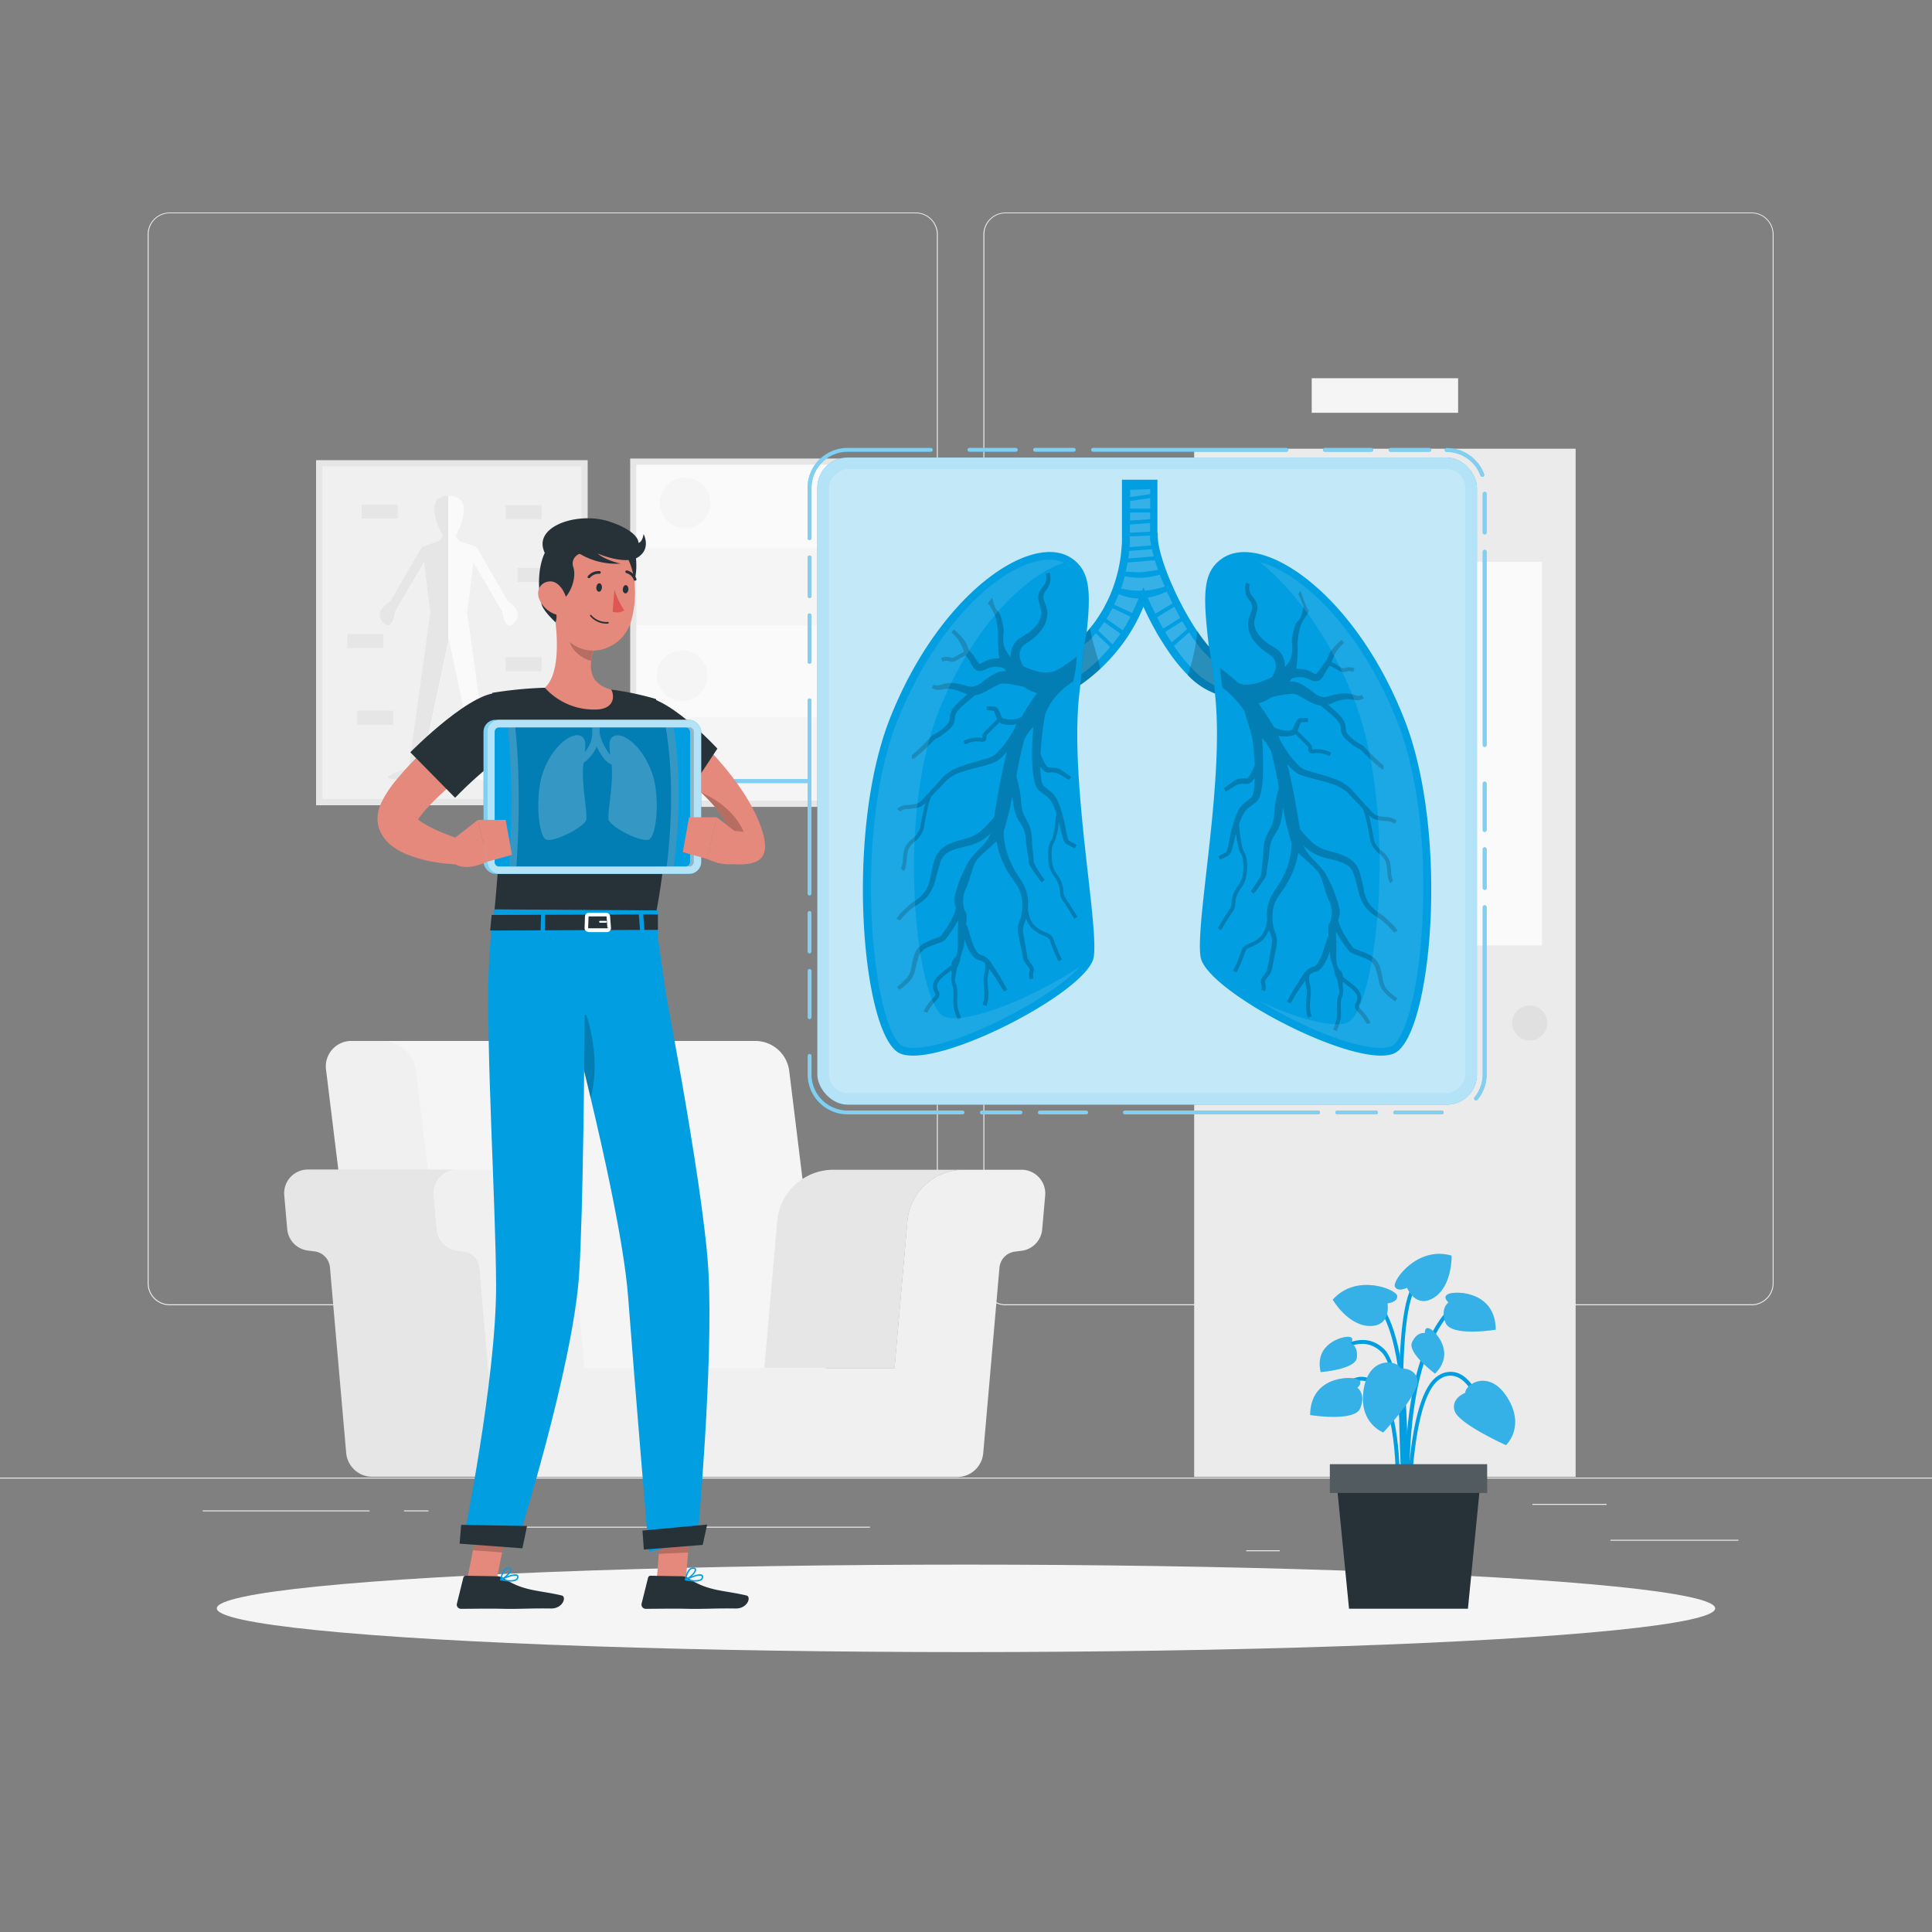 <svg xmlns="http://www.w3.org/2000/svg" viewBox="0 0 500 500"><rect x="0" y="0" width="500" height="500" fill="#808080" stroke="none"/><g id="freepik--background-complete--inject-12"><rect y="382.4" width="500" height="0.25" style="fill:#ebebeb"></rect><rect x="416.78" y="398.49" width="33.12" height="0.25" style="fill:#ebebeb"></rect><rect x="322.53" y="401.21" width="8.69" height="0.25" style="fill:#ebebeb"></rect><rect x="396.59" y="389.21" width="19.19" height="0.25" style="fill:#ebebeb"></rect><rect x="52.46" y="390.89" width="43.19" height="0.25" style="fill:#ebebeb"></rect><rect x="104.56" y="390.89" width="6.33" height="0.25" style="fill:#ebebeb"></rect><rect x="131.47" y="395.11" width="93.68" height="0.25" style="fill:#ebebeb"></rect><path d="M237,337.8H43.91a5.71,5.71,0,0,1-5.7-5.71V60.66A5.71,5.71,0,0,1,43.91,55H237a5.71,5.71,0,0,1,5.71,5.71V332.09A5.71,5.71,0,0,1,237,337.8ZM43.91,55.2a5.46,5.46,0,0,0-5.45,5.46V332.09a5.46,5.46,0,0,0,5.45,5.46H237a5.47,5.47,0,0,0,5.46-5.46V60.66A5.47,5.47,0,0,0,237,55.2Z" style="fill:#ebebeb"></path><path d="M453.31,337.8H260.21a5.72,5.72,0,0,1-5.71-5.71V60.66A5.72,5.72,0,0,1,260.21,55h193.1A5.71,5.71,0,0,1,459,60.66V332.09A5.71,5.71,0,0,1,453.31,337.8ZM260.21,55.2a5.47,5.47,0,0,0-5.46,5.46V332.09a5.47,5.47,0,0,0,5.46,5.46h193.1a5.47,5.47,0,0,0,5.46-5.46V60.66a5.47,5.47,0,0,0-5.46-5.46Z" style="fill:#ebebeb"></path><path d="M193.24,376.16h23.17L204.23,277a8.86,8.86,0,0,0-8.54-7.6H94.59l14.82,106.81Z" style="fill:#f5f5f5"></path><path d="M119.75,376.16H96.58L84.4,277a6.58,6.58,0,0,1,6.67-7.6h8a8.86,8.86,0,0,1,8.54,7.6Z" style="fill:#f0f0f0"></path><path d="M128.29,376l-4.2-48a4.59,4.59,0,0,0-4-4.14l-1.73-.22a6.13,6.13,0,0,1-5.33-5.55l-.77-8.75a6.14,6.14,0,0,1,6.11-6.67H79.67a6.14,6.14,0,0,0-6.11,6.67l.77,8.75a6.13,6.13,0,0,0,5.33,5.55l1.73.22a4.57,4.57,0,0,1,4,4.14l4.2,48a6.78,6.78,0,0,0,6.75,6.19H135A6.77,6.77,0,0,1,128.29,376Z" style="fill:#e6e6e6"></path><path d="M234.85,316.05a14.59,14.59,0,0,1,14.53-13.32H215.67a14.59,14.59,0,0,0-14.53,13.32l-3.33,38h33.71Z" style="fill:#e6e6e6"></path><path d="M264.36,302.73h-15a14.59,14.59,0,0,0-14.53,13.32l-3.33,38H151.23l-3.33-38a14.59,14.59,0,0,0-14.53-13.32h-15a6.14,6.14,0,0,0-6.11,6.67l.77,8.75a6.13,6.13,0,0,0,5.33,5.55l1.73.22a4.59,4.59,0,0,1,4,4.14l4.2,48a6.77,6.77,0,0,0,6.74,6.19H247.72a6.77,6.77,0,0,0,6.74-6.19l4.2-48a4.59,4.59,0,0,1,4-4.14l1.73-.22a6.13,6.13,0,0,0,5.33-5.55l.77-8.75A6.14,6.14,0,0,0,264.36,302.73Z" style="fill:#f0f0f0"></path><rect x="309.05" y="116.13" width="98.72" height="266.1" transform="translate(716.82 498.36) rotate(180)" style="fill:#ebebeb"></rect><rect x="376.33" y="145.39" width="22.72" height="99.29" transform="translate(775.38 390.07) rotate(180)" style="fill:#fafafa"></rect><path d="M391.36,264.74a4.53,4.53,0,1,0,4.53-4.53A4.52,4.52,0,0,0,391.36,264.74Z" style="fill:#e0e0e0"></path><rect x="339.46" y="97.88" width="37.89" height="8.94" transform="translate(716.82 204.71) rotate(180)" style="fill:#f5f5f5"></rect><rect x="72.29" y="128.6" width="89.31" height="70.29" transform="translate(280.69 46.8) rotate(90)" style="fill:#e6e6e6"></rect><rect x="83.4" y="120.69" width="67.09" height="86.1" style="fill:#f0f0f0"></rect><path d="M133.21,161.06c-2.6,2.87-3.25-2.84-3.25-2.84l-7.44-12.63-1.62,13,5.59,40.18s5.12,1.52,5.45,2.39-8.77,1.09-9.75,0,1-2.39,1-2.39l-7-33.22-.11.53-6.92,32.69s1.94,1.3,1,2.39-10.07.85-9.74,0,5.44-2.39,5.44-2.39l5.58-40.18-1.6-13-7.44,12.63s-.65,5.71-3.25,2.84,2-5.47,2-5.47l8.09-14,4.46-1.55,1-1.24s-5.72-10.27,1.48-10.47h.22c7.2.2,1.49,10.47,1.49,10.47l1,1.24,4.46,1.55,8.08,14S135.8,158.19,133.21,161.06Z" style="fill:#fafafa"></path><path d="M116,128.31v37.74l-6.92,32.69s1.94,1.3,1,2.39-10.07.85-9.74,0,5.44-2.39,5.44-2.39l5.58-40.18-1.6-13-7.44,12.63s-.65,5.71-3.25,2.84,2-5.47,2-5.47l8.09-14,4.46-1.55,1-1.24S108.82,128.51,116,128.31Z" style="fill:#e6e6e6"></path><rect x="130.86" y="130.72" width="9.29" height="3.62" style="fill:#e6e6e6"></rect><rect x="134.01" y="146.99" width="9.29" height="3.62" style="fill:#e6e6e6"></rect><rect x="89.9" y="164.08" width="9.29" height="3.62" style="fill:#e6e6e6"></rect><rect x="93.61" y="130.58" width="9.29" height="3.62" style="fill:#e6e6e6"></rect><rect x="130.86" y="170.08" width="9.29" height="3.62" style="fill:#e6e6e6"></rect><rect x="92.45" y="183.93" width="9.29" height="3.62" style="fill:#e6e6e6"></rect><rect x="135.5" y="187.55" width="9.29" height="3.62" style="fill:#e6e6e6"></rect><rect x="151.95" y="129.8" width="90.15" height="67.89" transform="translate(33.29 360.77) rotate(-90)" style="fill:#e6e6e6"></rect><rect x="164.69" y="120.27" width="64.68" height="86.95" style="fill:#f5f5f5"></rect><rect x="164.69" y="120.27" width="64.68" height="21.61" style="fill:#fafafa"></rect><rect x="164.69" y="161.87" width="64.68" height="23.76" style="fill:#fafafa"></rect><path d="M170.76,130.11a6.55,6.55,0,1,0,6.54-6.54A6.54,6.54,0,0,0,170.76,130.11Z" style="fill:#f5f5f5"></path><circle cx="219.4" cy="151.73" r="6.55" style="fill:#fafafa"></circle><circle cx="176.53" cy="174.83" r="6.55" style="fill:#f5f5f5"></circle><circle cx="218.63" cy="196.44" r="6.55" style="fill:#fafafa"></circle></g><g id="freepik--Shadow--inject-12"><ellipse id="freepik--path--inject-12" cx="250" cy="416.24" rx="193.89" ry="11.32" style="fill:#f5f5f5"></ellipse></g><g id="freepik--Plant--inject-12"><path d="M363.75,386.85c0-.32-1.08-31.92-6.2-36.9-4.93-4.79-10.62-.17-10.86,0l-.64-.77c.06,0,6.62-5.4,12.2,0,5.4,5.25,6.46,36.26,6.5,37.58Z" style="fill:#029EE2"></path><path d="M364.19,393.08c-.15-1.55-3.52-38,10.24-53.83l.76.66c-13.48,15.47-10,52.7-10,53.07Z" style="fill:#029EE2"></path><path d="M363.88,389.1l-1-.07c0-.43,2.69-42.71-7.36-51.94l.68-.74C366.59,345.91,364,387.34,363.88,389.1Z" style="fill:#029EE2"></path><path d="M365.19,389.07h-1c0-1.17.33-28.65,8.17-33.14a5.63,5.63,0,0,1,5.13-.5c4.75,2,7.1,10.4,7.2,10.75l-1,.27c0-.09-2.31-8.32-6.62-10.09a4.56,4.56,0,0,0-4.24.44C365.51,361,365.19,388.79,365.19,389.07Z" style="fill:#029EE2"></path><path d="M362.16,389.09l-1-.06c0-.21,1.17-21.63-4.6-29.16q-2.07-2.72-4.45-2.56c-3.74.26-6.9,5.77-6.93,5.83l-.87-.5c.14-.24,3.45-6,7.73-6.32,1.92-.14,3.72.85,5.32,2.94C363.35,367.08,362.21,388.2,362.16,389.09Z" style="fill:#029EE2"></path><path d="M363.23,392c-.16-2.08-3.79-51.11,2.62-59.77l.8.59c-6.18,8.37-2.46,58.6-2.42,59.11Z" style="fill:#029EE2"></path><path d="M379.19,360.48s-3.83,1.41-2.7,4.74S389.74,374,389.74,374s5.07-4.65.42-12.21S379.29,358.09,379.19,360.48Z" style="fill:#029EE2"></path><path d="M379.19,360.48s-3.83,1.41-2.7,4.74S389.74,374,389.74,374s5.07-4.65.42-12.21S379.29,358.09,379.19,360.48Z" style="fill:#fff;isolation:isolate;opacity:0.2"></path><path d="M362.54,354.13s4.08-.17,4.31,3.35S358,370.71,358,370.71s-6.47-2.34-5.08-11.11S361.53,352,362.54,354.13Z" style="fill:#029EE2"></path><path d="M362.54,354.13s4.08-.17,4.31,3.35S358,370.71,358,370.71s-6.47-2.34-5.08-11.11S361.53,352,362.54,354.13Z" style="fill:#fff;isolation:isolate;opacity:0.2"></path><path d="M359.09,337.31s2.72-.29,2.5-1.95-10.57-5.91-16.68,1c0,0,3.91,6.71,9.56,6.8S359.09,337.31,359.09,337.31Z" style="fill:#029EE2"></path><path d="M359.09,337.31s2.72-.29,2.5-1.95-10.57-5.91-16.68,1c0,0,3.91,6.71,9.56,6.8S359.09,337.31,359.09,337.31Z" style="fill:#fff;isolation:isolate;opacity:0.2"></path><path d="M364.15,333.29s-2.46,1.19-3.15-.33,5.84-10.61,14.67-8c0,0,.23,7.76-4.52,10.83S364.15,333.29,364.15,333.29Z" style="fill:#029EE2"></path><path d="M364.15,333.29s-2.46,1.19-3.15-.33,5.84-10.61,14.67-8c0,0,.23,7.76-4.52,10.83S364.15,333.29,364.15,333.29Z" style="fill:#fff;isolation:isolate;opacity:0.2"></path><path d="M351.28,359.14s1.88-1.52-.15-2.26-12-.53-12.06,9.32c0,0,11.57,1.92,13-1.83S351.28,359.14,351.28,359.14Z" style="fill:#029EE2"></path><path d="M351.28,359.14s1.88-1.52-.15-2.26-12-.53-12.06,9.32c0,0,11.57,1.92,13-1.83S351.28,359.14,351.28,359.14Z" style="fill:#fff;isolation:isolate;opacity:0.2"></path><path d="M374.88,337.07s-1.88-1.52.15-2.26,12-.53,12.06,9.31c0,0-11.57,1.93-13-1.82S374.88,337.07,374.88,337.07Z" style="fill:#029EE2"></path><path d="M374.88,337.07s-1.88-1.52.15-2.26,12-.53,12.06,9.31c0,0-11.57,1.93-13-1.82S374.88,337.07,374.88,337.07Z" style="fill:#fff;isolation:isolate;opacity:0.2"></path><path d="M368.76,345s-.16-1.84,1.32-1.12,6.67,6.31,1.3,11.61c0,0-7.23-5.35-5.93-8.14S368.76,345,368.76,345Z" style="fill:#029EE2"></path><path d="M368.76,345s-.16-1.84,1.32-1.12,6.67,6.31,1.3,11.61c0,0-7.23-5.35-5.93-8.14S368.76,345,368.76,345Z" style="fill:#fff;isolation:isolate;opacity:0.2"></path><path d="M349.6,347.62s1.13-1.47-.52-1.65-9,1.78-7.29,9.13c0,0,9-.68,9.36-3.73S349.6,347.62,349.6,347.62Z" style="fill:#029EE2"></path><path d="M349.6,347.62s1.13-1.47-.52-1.65-9,1.78-7.29,9.13c0,0,9-.68,9.36-3.73S349.6,347.62,349.6,347.62Z" style="fill:#fff;isolation:isolate;opacity:0.2"></path><polygon points="379.9 416.34 349.13 416.34 345.81 382.65 383.22 382.65 379.9 416.34" style="fill:#263238"></polygon><rect x="344.17" y="378.94" width="40.69" height="7.43" style="fill:#263238"></rect><rect x="344.17" y="378.94" width="40.69" height="7.43" style="fill:#fff;isolation:isolate;opacity:0.2"></rect></g><g id="freepik--Lungs--inject-12"><rect x="211.52" y="118.41" width="170.71" height="167.48" rx="7.84" style="fill:#029EE2"></rect><rect x="211.52" y="118.41" width="170.71" height="167.48" rx="7.84" style="fill:#fff;opacity:0.7"></rect><rect x="216.13" y="119.8" width="161.48" height="164.71" rx="4.84" transform="translate(499.03 -94.72) rotate(90)" style="fill:#fff;opacity:0.2"></rect><path d="M360.78,272.62c-9.69,4.23-48.7-16.06-50.08-25s6.12-45,3.8-67.42c0-.25-.05-.5-.08-.74a18.9,18.9,0,0,1-7.06-4.8,43.92,43.92,0,0,1-5.07-6.23l-.57-.84c-.64-1-1.28-2-1.89-3-.17-.29-.34-.58-.5-.87-.55-1-1.08-1.95-1.6-2.94l-.45-.89c-.47-.94-.93-1.9-1.36-2.85-.35.84-.71,1.66-1.1,2.45-.14.31-.29.61-.44.9-.7,1.37-1.45,2.65-2.22,3.86l-.55.84c-.73,1.07-1.47,2.08-2.23,3l-.63.79a47.61,47.61,0,0,1-9.17,8.39c-.05.68-.14,1.33-.23,2.06-2.62,22.31,5,59.4,3.72,68.3s-40.44,29.2-50.13,25-14.46-56.55-2.66-86.61c12.9-32.73,37-48.66,47.19-41.45,4.54,3.21,4.91,8.26,3.76,19.05.52-.6,1-1.24,1.55-1.91s.9-1.22,1.33-1.88c.19-.27.37-.55.55-.84.49-.78,1-1.59,1.41-2.45.16-.3.31-.6.46-.9.44-.9.86-1.84,1.24-2.82.13-.33.25-.67.37-1,.35-1,.67-2,.94-3.06.1-.33.18-.67.26-1,.15-.65.29-1.31.41-2,.06-.33.12-.68.17-1,.1-.64.19-1.3.25-2,0-.33.07-.67.09-1s.08-1,.1-1.45c0-.31,0-.79,0-1.41,0-.3,0-.64,0-1,0-.59,0-1.25,0-2v-1c0-.74,0-1.51,0-2.29v-1c0-.57,0-1.14,0-1.69,0-.34,0-.68,0-1,0-.75,0-1.45,0-2.09q0-.53,0-1c0-.72,0-1.3,0-1.68h9.18v7.46c0,.34,0,.67,0,1,0,.53,0,1.05,0,1.54s0,.69,0,1c0,1,0,1.8,0,2.34,0,.2,0,.36,0,.47h.09a3,3,0,0,0,0,.52,12.37,12.37,0,0,0,.23,2.49c.06.32.12.65.2,1q.19.88.48,1.86c.09.32.19.65.3,1,.23.75.49,1.52.78,2.32.12.32.25.65.37,1,.38,1,.79,2,1.24,3,.14.33.29.65.44,1,.45,1,.92,2,1.42,3,.15.3.3.6.46.89.49,1,1,1.91,1.53,2.84l.49.87c.36.6.72,1.2,1.08,1.77q.27.45.54.87l.59.89a42,42,0,0,0,3.08,4.08h0c-1.56-13.41-1.7-19.19,3.35-22.77,10.23-7.21,34.29,8.72,47.19,41.45C375.28,216.07,370.46,268.4,360.78,272.62Z" style="fill:#029EE2"></path><path d="M287.88,157.38s0,.05,0,.08c-.45.87-.94,1.72-1.48,2.58l-.06.1,4.22,3c.77-1.22,1.44-2.38,2-3.55Z" style="fill:#fff;opacity:0.2"></path><path d="M298.59,144c-.15-.54-.29-1.07-.4-1.56l-.06-.3-5.94.45c0,.11,0,.23,0,.33,0,.5-.11,1-.2,1.61C294,144.37,296.43,144.17,298.59,144Z" style="fill:#fff;opacity:0.2"></path><path d="M295.15,148.09c.93-.05,3-.35,4.55-.6-.26-.71-.49-1.39-.68-2,0-.17-.1-.32-.15-.48-2.53.19-5.09.4-7.06.57l-.09.53c-.11.62-.24,1.22-.38,1.82C292.68,148,294.34,148.12,295.15,148.09Z" style="fill:#fff;opacity:0.2"></path><path d="M300.19,148.82l0-.1a19.69,19.69,0,0,1-4.82.82,27.36,27.36,0,0,1-4.29-.39.24.24,0,0,0,0,.09c-.26,1-.58,2-.94,3.06a21.53,21.53,0,0,0,5.41.58l.35-.85.37.82a22,22,0,0,0,5.2-1.06C301,150.85,300.6,149.89,300.19,148.82Z" style="fill:#fff;opacity:0.2"></path><path d="M305.42,159.84c-.51-.9-1-1.86-1.51-2.8l-4.47,2.71.06.1c.49,1,1,1.88,1.53,2.82l4.43-2.77Z" style="fill:#fff;opacity:0.2"></path><path d="M297.94,141.16c-.07-.4-.13-.8-.17-1.17h-.13V138.6l-5.25.21v.07c0,.57,0,1,0,1.35v.15c0,.43-.05.84-.08,1.21Z" style="fill:#fff;opacity:0.2"></path><path d="M303.38,156c-.46-.92-.92-1.89-1.39-2.94a17.2,17.2,0,0,1-4.95,1.6l.7,1.55c.4.88.82,1.76,1.26,2.63l4.45-2.7C303.43,156.1,303.4,156.06,303.38,156Z" style="fill:#fff;opacity:0.2"></path><path d="M289.54,153.76c-.35.88-.73,1.76-1.2,2.72l4.67,2.17v0c.33-.67.67-1.41,1.05-2.33l.6-1.44A13,13,0,0,1,289.54,153.76Z" style="fill:#fff;opacity:0.2"></path><path d="M297.64,137.6v-.11c0-.49,0-1.23,0-2.14l-5.22.41V136l0,1.86Z" style="fill:#fff;opacity:0.2"></path><path d="M283.58,163.88c-.28.35-.56.71-.84,1a6.92,6.92,0,0,1-2.08,1.8l-.87,7.86a44.77,44.77,0,0,0,3.61-2.94,43.55,43.55,0,0,0,3.79-4l.12-.15Z" style="fill:#fff;opacity:0.2"></path><path d="M307.2,162.82l-.16-.27c-.35-.55-.71-1.14-1.09-1.78l-4.42,2.77,0,0c.49.83,1,1.7,1.69,2.71Z" style="fill:#fff;opacity:0.2"></path><path d="M313.45,170.66l-1.93-1.92-.09-.1a45.16,45.16,0,0,1-3.25-4.3l-.43-.66-3.95,3.46.14.2a41.56,41.56,0,0,0,4.83,5.94,16.92,16.92,0,0,0,5.49,4Z" style="fill:#fff;opacity:0.2"></path><path d="M285.74,161c-.49.75-1,1.43-1.37,1.95l-.17.21,3.73,3.59c.66-.83,1.32-1.72,2-2.71l0-.07Z" style="fill:#fff;opacity:0.2"></path><path d="M297.66,134.34v-.21c0-.46,0-.95,0-1.5h-5.2v0l0,2.1Z" style="fill:#fff;opacity:0.2"></path><path d="M297.68,131.63h0V128.9l-5.2.75v.29c0,.57,0,1.15,0,1.69h5.21Z" style="fill:#fff;opacity:0.2"></path><path d="M297.68,127.88v-1.29l-5.19.18v.07c0,.58,0,1.2,0,1.8Z" style="fill:#fff;opacity:0.2"></path><path d="M359.09,256.23a5.26,5.26,0,0,1-1.23-2.89,25.52,25.52,0,0,0-.87-3.47,5.44,5.44,0,0,0-2.66-2.8A27.12,27.12,0,0,0,351,245.7a4.61,4.61,0,0,1-.66-.31c-.13-.07-.05,0-.15-.12L350,245c-.34-.44-.67-.91-1-1.38a25.08,25.08,0,0,1-1.7-2.91,10.68,10.68,0,0,1-1-2.72,5.44,5.44,0,0,0,.46-2.44,35.9,35.9,0,0,0-3.43-8.95c-1.65-3.06-4.77-4.66-6-7.77a12.31,12.31,0,0,0,5,3c1.65.47,3.24.72,4.65,1.27a7.19,7.19,0,0,1,1.9,1,4.52,4.52,0,0,1,1.25,1.6l.19.49.18.57.35,1.15.62,2.36a11.24,11.24,0,0,0,2.09,4.72,11.37,11.37,0,0,0,1.91,1.76c.69.51,1.49.91,2,1.32a20.65,20.65,0,0,1,3.32,3.28l.89-.45a8.23,8.23,0,0,0-1.66-2l-1.81-1.71c-.74-.59-1.42-.93-2-1.42a8.17,8.17,0,0,1-3.29-5.84l-.56-2.4-.31-1.21-.16-.6-.24-.66a6.28,6.28,0,0,0-1.66-2.29,9.21,9.21,0,0,0-2.34-1.39c-1.62-.68-3.28-1-4.75-1.48a9.49,9.49,0,0,1-3.74-2.33c-.56-.52-1.1-1.09-1.63-1.68-.37-.41-.69-.81-1.07-1.24-.7-4.17-1.81-11-3.33-16.9a15.65,15.65,0,0,0,1.67,1.69,6.86,6.86,0,0,0,1.18.82,7,7,0,0,0,1.31.54c.85.28,1.67.49,2.49.7,1.64.42,3.26.83,4.82,1.36a10.52,10.52,0,0,1,4.09,2.24l3.52,3.67.35.37c.76,1.28,1.32,4.35,1.71,6.45.16.87.3,1.64.43,2.2a6.94,6.94,0,0,0,2.29,3.19,5.39,5.39,0,0,1,1.67,2.1,13.78,13.78,0,0,1,.37,2.42c.12,1.33.23,2.48.82,3.07l.7-.7a5.58,5.58,0,0,1-.53-2.46,14.54,14.54,0,0,0-.39-2.6,6.28,6.28,0,0,0-2-2.56,6,6,0,0,1-2-2.69c-.13-.55-.27-1.3-.43-2.15-.26-1.45-.56-3.07-.95-4.47a6.49,6.49,0,0,0,.65.6,4.3,4.3,0,0,0,1.32.62,13.22,13.22,0,0,0,2.61.33,3.1,3.1,0,0,1,2,.69l.71-.71a4.13,4.13,0,0,0-2.62-1,12.14,12.14,0,0,1-2.4-.35,3.34,3.34,0,0,1-.94-.48,8.28,8.28,0,0,1-.83-.84l-1.7-1.86-3.39-3.73a11.79,11.79,0,0,0-4.62-2.74c-1.62-.6-3.27-1.06-4.89-1.52-.81-.23-1.62-.47-2.37-.73A4.94,4.94,0,0,1,336,198a20.47,20.47,0,0,1-3.05-3.73c-.59-.9-1.15-1.83-1.68-2.77-.14-.37-.28-.72-.43-1.06a8.48,8.48,0,0,0,3.37,0,2.71,2.71,0,0,0,1-.43l.06,0c.92.92,2.77,2.78,3.25,3.29.09.1.09.22.06.48a1.06,1.06,0,0,0,.24.93,1.7,1.7,0,0,0,1.46.18,7,7,0,0,1,3.78.79l.47-.88a7.84,7.84,0,0,0-4.43-.89,3.85,3.85,0,0,1-.53.05.22.22,0,0,1,0-.08,1.49,1.49,0,0,0-.33-1.26c-.52-.56-2.53-2.58-3.4-3.44l0-.07c.21-.53.38-1.06.55-1.52a2.48,2.48,0,0,1,.26-.56c.05-.07.07-.09.08-.09h0a1.3,1.3,0,0,1,.17,0l1.62-.12-.06-1h-1.81a1,1,0,0,0-.37.08,1.51,1.51,0,0,0-.55.4,3.45,3.45,0,0,0-.5.83c-.25.52-.44,1-.66,1.44l-.16.29-.07,0a2.11,2.11,0,0,1-.48.15,7,7,0,0,1-2.81-.27,7.37,7.37,0,0,1-1.32-.5h0a52.78,52.78,0,0,0-4.06-6.18,10.21,10.21,0,0,0,3.42-1.63c1.25-.3,2.49-.55,3.7-.72a12.2,12.2,0,0,1,1.53-.12c.23,0,.44,0,.55,0a6.27,6.27,0,0,1,.61.18,26.09,26.09,0,0,1,2.94,1.56,15.84,15.84,0,0,0,1.75.86,6.56,6.56,0,0,0,1.06.31l.49.07c1.34,1.1,2.7,2.16,3.87,3.32a7.36,7.36,0,0,1,.9,1.08,2.63,2.63,0,0,1,.46,1.16,7.66,7.66,0,0,0,.27,1.64,4.09,4.09,0,0,0,1,1.47,19.4,19.4,0,0,0,2.52,2,5.28,5.28,0,0,0,.75.43l.35.15a.78.78,0,0,1,.19.13c.33.29.69.68,1.05,1,.73.75,1.47,1.47,2.24,2.17.38.35.77.7,1.17,1l.61.51c.11.08.21.16.34.24l.2.13.12.06a1.17,1.17,0,0,0,.25.07l.1-1a.06.06,0,0,1,.06,0l0,0-.12-.08-.28-.21-.57-.49c-.38-.33-.75-.68-1.12-1-.73-.7-1.45-1.42-2.15-2.16-.35-.37-.68-.75-1.11-1.14a1.78,1.78,0,0,0-.44-.31l-.35-.16a5.35,5.35,0,0,1-.59-.35,18.31,18.31,0,0,1-2.3-1.86,2.94,2.94,0,0,1-.72-1,7.51,7.51,0,0,1-.18-1.39,4.16,4.16,0,0,0-.62-1.7,9.77,9.77,0,0,0-1.05-1.3c-.93-1-1.91-1.79-2.88-2.62a5.34,5.34,0,0,0,.74-.24c.6-.25,1.07-.48,1.58-.66a11.07,11.07,0,0,1,1.58-.41,6.35,6.35,0,0,1,1.57-.09c.54,0,1.06.15,1.73.24a3.34,3.34,0,0,0,1.08-.06,3,3,0,0,0,1-.47l-.54-.83a1.7,1.7,0,0,1-1.32.17c-.49-.12-1.1-.34-1.73-.45a7.91,7.91,0,0,0-1.94-.11,13.65,13.65,0,0,0-1.89.27c-.62.14-1.24.36-1.74.5a4.44,4.44,0,0,1-1.43.17,5.26,5.26,0,0,1-2.51-1.24,27.81,27.81,0,0,0-3.08-2.09,8.53,8.53,0,0,0-1-.45,6.21,6.21,0,0,0-1.19-.22c-.33,0-.63,0-.92-.05l.61-.68a2.84,2.84,0,0,1,.39-.18,4.63,4.63,0,0,1,1.14-.21,5.2,5.2,0,0,1,2.36.28c.4.13.77.33,1.28.54a2.9,2.9,0,0,0,1,.23,1.71,1.71,0,0,0,.66-.1,2.35,2.35,0,0,0,.54-.3,4.28,4.28,0,0,0,1.06-1.39c.21-.41.44-.8.67-1.17s.47-.65.78-1.07a18.86,18.86,0,0,1,1.88,1c.31.19.56.34.69.4a2.19,2.19,0,0,0,1,.25,2.23,2.23,0,0,0,1-.25,3.11,3.11,0,0,1,1.46.22l.33-.94a3.49,3.49,0,0,0-2.24-.17,1.19,1.19,0,0,1-1.13,0l-.62-.36a17.59,17.59,0,0,0-1.92-1.08,6.51,6.51,0,0,0,.23-.66,9.68,9.68,0,0,1,3-4.32l-.64-.78a15.73,15.73,0,0,0-2.11,2.05,7.57,7.57,0,0,0-1.53,2.62,3.55,3.55,0,0,1-.54,1c-.25.29-.64.71-.92,1.11a15,15,0,0,1-1.49,2.06c-.09,0-.07,0-.12,0a1.22,1.22,0,0,1-.34-.12c-.35-.18-.81-.44-1.29-.65a7.36,7.36,0,0,0-3.18-.59h-.19a42.73,42.73,0,0,0,.3-6.63,20.91,20.91,0,0,1,.79-4.51c.4-1.54,2.57-3.6,2-4.09s-2-5-2-5l-.59.9,1.38,3.16s-.59,3.17-1.38,3.73-1.19,2.21-1.59,4.31,1.1,4.5-1.91,7.73a5.52,5.52,0,0,0-.57-2.9,5.32,5.32,0,0,0-.66-1,7.39,7.39,0,0,0-.86-.82c-.3-.2-.66-.44-.93-.6s-.52-.29-.77-.45a11.59,11.59,0,0,1-2.66-2.25,5.83,5.83,0,0,1-1.41-2.95,4,4,0,0,1,.12-1.59c.14-.59.35-1.17.51-1.85a3.52,3.52,0,0,0-.1-2.28,4.08,4.08,0,0,0-.55-1l-.59-.74a3.63,3.63,0,0,1-.62-3.1l-.93-.37a4.68,4.68,0,0,0,.55,4.15l.56.78a3.34,3.34,0,0,1,.35.71,2.2,2.2,0,0,1,0,1.45c-.17.55-.42,1.15-.61,1.79A5.71,5.71,0,0,0,323,162a7.53,7.53,0,0,0,1.59,3.94,13.22,13.22,0,0,0,3,2.82c.27.2.56.37.84.56s.42.31.65.47a3.15,3.15,0,0,1,.82,1.12,4,4,0,0,1,0,2.86,7.34,7.34,0,0,1-.69,1.44l0,0c-3.36,1.59-7.51,3.11-9.43.87l-4.11-3.3s.42,3.36.66,5.19c0,0,2.33,1.27,5.69,5.95.22,1,1.92,6,2.07,7.11.21,1.51.37,3,.49,4.55.06.82.11,1.63.15,2.44-.28.66-.56,1.3-.88,1.9a6.91,6.91,0,0,1-.7,1.14,1.8,1.8,0,0,1-.35.34l-.09,0-.32,0c-.46,0-1,0-1.54.12a3.76,3.76,0,0,0-1.62.66L316.74,204l.52.85,2.55-1.56a4.41,4.41,0,0,1,2.56-.4l.41,0a1.56,1.56,0,0,0,.61-.19,2.78,2.78,0,0,0,.77-.62,8.79,8.79,0,0,0,.56-.72,22.33,22.33,0,0,1-.26,3.32,3.57,3.57,0,0,1-.57,1.61c-.54.5-1.12.93-1.76,1.46a6.16,6.16,0,0,0-1.66,2,15.94,15.94,0,0,0-.94,2.26,36,36,0,0,0-1.21,4.58l-.46,2.27c-.08.37-.17.74-.27,1.07a4,4,0,0,1-.18.44c-.06.14-.14.16-.12.18l-.05,0-1.92,1.06.46.89,2-1-.05,0a1.47,1.47,0,0,0,.67-.63,4.36,4.36,0,0,0,.3-.62c.15-.41.25-.79.35-1.17l.57-2.27c.09-.36.19-.71.29-1.06a17.57,17.57,0,0,0,1.07,4.95c.63,1,1,2.19.69,5.23a6.82,6.82,0,0,1-1.38,3.41,8.56,8.56,0,0,0-1.32,2.71,8.29,8.29,0,0,0-.27,1.85c0,.52,0,.71-.77,1.81-1.31,2-2.77,4.49-2.79,4.51l.87.51s1.46-2.52,2.75-4.46a3.7,3.7,0,0,0,.94-2.32,7,7,0,0,1,.24-1.66,7.76,7.76,0,0,1,1.19-2.41,7.73,7.73,0,0,0,1.54-3.86c.26-2.87,0-4.52-.85-5.86-.46-.72-.93-4.28-1.16-6.79.1-.3.2-.61.31-.91a16,16,0,0,1,.93-2,4.68,4.68,0,0,1,1.32-1.48c.58-.43,1.27-.9,1.89-1.42a3.4,3.4,0,0,0,.88-1.34,9.35,9.35,0,0,0,.37-1.26,27.46,27.46,0,0,0,.5-4.8c.05-1.58,0-3.16,0-4.73s-.14-2.94-.27-4.42a13.78,13.78,0,0,1,2.33,3.32,90.44,90.44,0,0,1,2.06,9.61,29,29,0,0,0-1.24,6.58,10.84,10.84,0,0,1-.67,3.27c-.2.43-.55,1-.83,1.55a12.64,12.64,0,0,0-.81,1.78,13.23,13.23,0,0,0-.5,3.81c-.07,1.18-.23,2.37-.37,3.59l-.09.94c0,.16,0,.33,0,.5a.22.22,0,0,0,0,.08l-.05.15a9.38,9.38,0,0,1-.77,1.51c-.62,1-1.31,2-2,3l.79.62c.77-1,1.51-1.94,2.21-3a10.09,10.09,0,0,0,1-1.7l.09-.27a2.38,2.38,0,0,0,.06-.37c0-.13,0-.27,0-.41l.12-.87c.19-1.19.41-2.4.55-3.64a12,12,0,0,1,.56-3.37,11.85,11.85,0,0,1,.77-1.5c.3-.52.62-1,1-1.62a12.69,12.69,0,0,0,1-3.8c.07-.57.16-1.13.25-1.68a74.46,74.46,0,0,0,2.19,9,19,19,0,0,1-.5,4.26,20.86,20.86,0,0,1-1.73,4.6,17.37,17.37,0,0,1-1.22,2.14c-.45.69-1,1.4-1.43,2.18a10.41,10.41,0,0,0-1.48,5.25,16,16,0,0,0,.06,1.7c-.37,2.24-.9,3.57-2.33,4.73a8.68,8.68,0,0,1-2.05,1.14c-1,.44-2,.85-2.27,2a44.15,44.15,0,0,1-2.17,5.14l.9.44a45.59,45.59,0,0,0,2.24-5.32c.18-.67.7-.93,1.7-1.36a9.46,9.46,0,0,0,2.27-1.28,6.46,6.46,0,0,0,2.15-3.09q.19.61.42,1.17a4.31,4.31,0,0,1,.37,2.21c-.08.74-.27,1.64-.4,2.47l-.45,2.55L328,250.4l0,.32-.05.22a2.73,2.73,0,0,1-.21.47c-.19.32-.44.64-.7,1a3.68,3.68,0,0,0-.72,1.31,1.57,1.57,0,0,0,0,.49,2.53,2.53,0,0,0,.1.43,2.11,2.11,0,0,1,.12.51,2.39,2.39,0,0,1-.11,1l.92.4a3.32,3.32,0,0,0,.21-1.51,3.12,3.12,0,0,0-.14-.74.5.5,0,0,1-.05-.2.39.39,0,0,1,0-.14,2.91,2.91,0,0,1,.55-.89,11,11,0,0,0,.8-1.09,3.48,3.48,0,0,0,.33-.7,2.6,2.6,0,0,0,.1-.4l.06-.31.25-1.25.5-2.5c.16-.85.34-1.62.48-2.58a5.53,5.53,0,0,0-.39-2.81,10.82,10.82,0,0,1-.62-2.34,13,13,0,0,1-.09-2.42,8.8,8.8,0,0,1,1.37-4.48c.43-.68.94-1.35,1.44-2.08a18.86,18.86,0,0,0,1.37-2.28,22.21,22.21,0,0,0,2-4.94,17.56,17.56,0,0,0,.43-2.16c2.13,2,5,4.22,5.7,5.82.79,1.84,1.58,5.25,2.37,6.71s.79,4.76,0,5.75c-.4.5-.33,2-.16,3.56l-.3-.08A44.86,44.86,0,0,1,342,247.3a9.07,9.07,0,0,1-1.08,2.08,2.36,2.36,0,0,1-.69.66l-.17.08-.33.1a4.48,4.48,0,0,0-.68.29,5.09,5.09,0,0,0-2,2.05c-.45.74-.92,1.4-1.4,2.16-.92,1.47-1.75,3-2.56,4.49l.88.48c.85-1.47,1.74-2.93,2.68-4.32.35-.51.75-1.05,1.12-1.59.06.4.14.8.22,1.19a7,7,0,0,1,.22,1.5c0,.83-.08,1.54-.14,2.22,0,.52-.08,1-.1,1.55a11.27,11.27,0,0,0,.49,3.11l1-.29a9.87,9.87,0,0,1-.45-2.77c0-.52.06-1,.1-1.51.06-.71.12-1.44.14-2.29a8,8,0,0,0-.24-1.73,4.87,4.87,0,0,1-.13-2.4,2.45,2.45,0,0,1,.84-.6,2.72,2.72,0,0,1,.5-.19l.29-.08.42-.16a3.88,3.88,0,0,0,1.22-1,10.4,10.4,0,0,0,1.37-2.4c.26-.6.49-1.21.7-1.81,0,.22,0,.42,0,.59,0,1.75.79,3,1.06,4.47a5.82,5.82,0,0,0,.79,2.24l.54,2.86a2.78,2.78,0,0,1-.14,1.25c-.5.78-.47,2.35-.44,3.86a11.48,11.48,0,0,1-.06,2.14,19.07,19.07,0,0,1-.94,2.93l.92.39a20,20,0,0,0,1-3.13,13,13,0,0,0,.07-2.35c0-1.24-.06-2.78.28-3.31a5.7,5.7,0,0,0,.17-3.18c0-.26.06-.53.07-.8l.86.69c1.24.95,2.64,2,2.84,3.12a1.89,1.89,0,0,1-.3,1.52c-.4.69-.63,1.31.42,2.44A11.42,11.42,0,0,1,353.7,265l1-.24a11.87,11.87,0,0,0-2.62-3.65c-.63-.68-.55-.81-.29-1.26a2.89,2.89,0,0,0,.41-2.21c-.27-1.45-1.76-2.61-3.2-3.72-.55-.43-1.06-.83-1.48-1.23a2.31,2.31,0,0,0-.66-1.57c-1.55-1.23-.82-4.3-1.08-8.43a13.57,13.57,0,0,1,0-1.55l.11.22a27.56,27.56,0,0,0,1.88,3c.35.49.7,1,1.08,1.44l.29.35a2.28,2.28,0,0,0,.52.42,4.76,4.76,0,0,0,.92.41,24.76,24.76,0,0,1,3.16,1.22,4.16,4.16,0,0,1,2.11,2,24.69,24.69,0,0,1,.9,3.26,9.71,9.71,0,0,0,.51,1.77,5.72,5.72,0,0,0,1.06,1.6,15.23,15.23,0,0,0,2.76,2.32l.55-.83A14.22,14.22,0,0,1,359.09,256.23Z" style="opacity:0.2"></path><path d="M276,232.76c-.74-1.1-.75-1.29-.77-1.81a9,9,0,0,0-.27-1.85,8.56,8.56,0,0,0-1.32-2.71,6.82,6.82,0,0,1-1.38-3.41c-.28-3,.05-4.25.69-5.23A17.57,17.57,0,0,0,274,212.8c.1.35.2.7.29,1.06l.56,2.26c.11.39.21.77.36,1.18a3.41,3.41,0,0,0,.29.62,1.56,1.56,0,0,0,.68.63l0,0,2,1,.46-.89-1.92-1.06-.05,0s-.06,0-.12-.18a2.67,2.67,0,0,1-.18-.44,10.44,10.44,0,0,1-.27-1.07l-.46-2.27a35.59,35.59,0,0,0-1.22-4.58,15.86,15.86,0,0,0-.93-2.26,6.16,6.16,0,0,0-1.66-2c-.65-.53-1.22-1-1.77-1.46a3.71,3.71,0,0,1-.56-1.61,22.33,22.33,0,0,1-.26-3.32,8.79,8.79,0,0,0,.56.72,2.78,2.78,0,0,0,.77.62,1.51,1.51,0,0,0,.61.19l.4,0a4.4,4.4,0,0,1,2.56.4l2.56,1.56.52-.85-2.41-1.68a3.8,3.8,0,0,0-1.63-.66c-.56-.09-1.07-.08-1.53-.12l-.33,0-.08,0a1.8,1.8,0,0,1-.35-.34,7.68,7.68,0,0,1-.71-1.14c-.31-.6-.59-1.24-.87-1.9,0-.81.09-1.62.15-2.44.12-1.52.28-3,.49-4.55.15-1.08.32-2.2.53-3.24,1.92-5.55,7.28-8.63,7.28-8.63a35.63,35.63,0,0,0,.91-6.45,41,41,0,0,1-4.95,3.4c-2.6,1.39-5.54.69-8.89-.9l0,0a7.34,7.34,0,0,1-.69-1.44,4,4,0,0,1,0-2.86,3.15,3.15,0,0,1,.82-1.12c.22-.16.38-.29.65-.47s.57-.36.84-.56a13.22,13.22,0,0,0,3-2.82,7.7,7.7,0,0,0,1.59-3.94,5.71,5.71,0,0,0-.28-2.16c-.2-.64-.44-1.24-.61-1.79a2.2,2.2,0,0,1,0-1.45,3.34,3.34,0,0,1,.35-.71l.55-.78a4.68,4.68,0,0,0,.56-4.15l-.93.37a3.6,3.6,0,0,1-.63,3.1l-.59.74a4.92,4.92,0,0,0-.55,1,3.65,3.65,0,0,0-.1,2.28c.17.68.37,1.26.51,1.85a4,4,0,0,1,.13,1.59,5.91,5.91,0,0,1-1.41,2.95,11.43,11.43,0,0,1-2.67,2.25c-.24.16-.51.3-.77.45s-.62.4-.92.6a7.39,7.39,0,0,0-.86.82,4.51,4.51,0,0,0-.66,1,5.62,5.62,0,0,0-.58,2.9c-3-3.23-1.52-5.67-1.91-7.73s-.79-3.74-1.58-4.31c-.62-.44-1.12-2.48-1.3-3.34a13.68,13.68,0,0,1-1.13,1.41,16.46,16.46,0,0,1,1.84,3.19,21.55,21.55,0,0,1,.79,4.51,42.73,42.73,0,0,0,.3,6.63h-.19a7.31,7.31,0,0,0-3.18.59c-.48.21-.94.47-1.29.64a1,1,0,0,1-.35.13s0,0-.11,0a15,15,0,0,1-1.49-2.06c-.29-.4-.67-.82-.92-1.11a3.33,3.33,0,0,1-.54-1,7.73,7.73,0,0,0-1.53-2.62,16.34,16.34,0,0,0-2.11-2.05l-.64.78a9.68,9.68,0,0,1,3,4.32,4.73,4.73,0,0,0,.23.66,18.51,18.51,0,0,0-1.93,1.08c-.27.16-.49.3-.61.36a1.19,1.19,0,0,1-1.13,0,3.48,3.48,0,0,0-2.24.17l.33.94a3.11,3.11,0,0,1,1.46-.22,2.19,2.19,0,0,0,2,0l.68-.4a20.29,20.29,0,0,1,1.89-1c.31.42.54.7.77,1.07a13.27,13.27,0,0,1,.68,1.17,4.49,4.49,0,0,0,1.05,1.39,2.65,2.65,0,0,0,.55.3,1.71,1.71,0,0,0,.66.1,2.9,2.9,0,0,0,1-.23c.51-.21.88-.41,1.27-.54a5.24,5.24,0,0,1,2.37-.28,4.55,4.55,0,0,1,1.13.21,2.51,2.51,0,0,1,.4.18c.17.2.38.43.61.68-.29,0-.6,0-.92.05a6.07,6.07,0,0,0-1.19.22,8.53,8.53,0,0,0-1,.45,27.81,27.81,0,0,0-3.08,2.09,5.26,5.26,0,0,1-2.51,1.24,4.44,4.44,0,0,1-1.43-.17c-.5-.14-1.12-.36-1.75-.5a13.51,13.51,0,0,0-1.88-.27,7.88,7.88,0,0,0-1.94.11c-.64.11-1.25.33-1.73.45a1.7,1.7,0,0,1-1.32-.17l-.55.83a3.12,3.12,0,0,0,1,.47,3.34,3.34,0,0,0,1.08.06c.67-.09,1.19-.21,1.73-.25a6.87,6.87,0,0,1,1.57.1,11.07,11.07,0,0,1,1.58.41c.51.18,1,.41,1.58.66a5.67,5.67,0,0,0,.73.24c-1,.83-1.94,1.67-2.87,2.62a9.17,9.17,0,0,0-1.05,1.3,4,4,0,0,0-.62,1.69,8.48,8.48,0,0,1-.18,1.4,2.94,2.94,0,0,1-.72,1,18.31,18.31,0,0,1-2.3,1.86,5.35,5.35,0,0,1-.59.35l-.35.16a1.78,1.78,0,0,0-.44.31c-.43.39-.76.77-1.12,1.14-.69.74-1.41,1.46-2.14,2.16-.37.35-.74.7-1.12,1l-.57.49-.28.21a1.23,1.23,0,0,1-.12.08l0,0a.09.09,0,0,1,.07,0l.09,1a1,1,0,0,0,.25-.07l.13-.06.2-.13c.13-.08.23-.16.34-.24l.61-.51c.4-.33.79-.68,1.17-1,.76-.7,1.51-1.42,2.23-2.17.37-.36.72-.75,1.06-1a.78.78,0,0,1,.19-.13l.35-.15a5.76,5.76,0,0,0,.74-.43,19.4,19.4,0,0,0,2.52-2,4.11,4.11,0,0,0,1.05-1.47,7.66,7.66,0,0,0,.27-1.64,2.74,2.74,0,0,1,.45-1.16,8.15,8.15,0,0,1,.91-1.08c1.17-1.16,2.53-2.22,3.86-3.32l.5-.07a6.16,6.16,0,0,0,1-.31,15.19,15.19,0,0,0,1.76-.86,25.26,25.26,0,0,1,2.94-1.56,6.27,6.27,0,0,1,.61-.18,3.63,3.63,0,0,1,.55,0,12.35,12.35,0,0,1,1.53.12c1.2.17,2.45.42,3.7.72a10.16,10.16,0,0,0,3.41,1.63,54.76,54.76,0,0,0-4.05,6.17h0a7.67,7.67,0,0,1-1.32.5A7,7,0,0,1,260,186a2.11,2.11,0,0,1-.48-.15l-.07,0a3.13,3.13,0,0,1-.16-.29c-.23-.44-.42-.92-.66-1.44a3.45,3.45,0,0,0-.5-.83,1.51,1.51,0,0,0-.55-.4,1,1,0,0,0-.37-.08h-1.81l-.06,1,1.62.12s.18,0,.16,0h0s0,0,.07.09a2.09,2.09,0,0,1,.27.56c.17.46.34,1,.55,1.52l0,.07c-.87.86-2.88,2.88-3.41,3.44a1.51,1.51,0,0,0-.32,1.26v.08a3.09,3.09,0,0,1-.54-.06,8,8,0,0,0-4.43.9l.48.88a7,7,0,0,1,3.78-.79,1.7,1.7,0,0,0,1.46-.18,1.06,1.06,0,0,0,.24-.93c0-.26,0-.38.06-.48.48-.51,2.33-2.37,3.25-3.29l.06,0a2.71,2.71,0,0,0,1,.43,8.48,8.48,0,0,0,3.37,0c-.15.34-.29.69-.43,1.06-.53.94-1.09,1.87-1.68,2.77a20.47,20.47,0,0,1-3.05,3.73,5,5,0,0,1-1.89,1.09c-.76.26-1.56.5-2.37.73-1.62.46-3.27.92-4.89,1.52a11.79,11.79,0,0,0-4.62,2.74l-3.39,3.73-1.7,1.86a8.28,8.28,0,0,1-.83.84,3.34,3.34,0,0,1-.94.48,12.14,12.14,0,0,1-2.4.35,4.11,4.11,0,0,0-2.62,1l.71.71a3.08,3.08,0,0,1,2-.69,13.31,13.31,0,0,0,2.61-.33,4.3,4.3,0,0,0,1.32-.62,6.49,6.49,0,0,0,.65-.6c-.39,1.4-.69,3-1,4.47-.15.85-.29,1.6-.42,2.15a6,6,0,0,1-2,2.69,6.25,6.25,0,0,0-2,2.56,15.5,15.5,0,0,0-.4,2.6,5.44,5.44,0,0,1-.53,2.46l.71.7c.59-.59.7-1.74.82-3.07a14.81,14.81,0,0,1,.36-2.42,5.42,5.42,0,0,1,1.68-2.1,6.94,6.94,0,0,0,2.29-3.19c.13-.56.27-1.33.43-2.2.38-2.1.95-5.17,1.7-6.46l.36-.36,3.52-3.67a10.52,10.52,0,0,1,4.09-2.24c1.56-.53,3.17-.94,4.81-1.36.82-.21,1.65-.42,2.49-.7a6.73,6.73,0,0,0,1.31-.54,6.94,6.94,0,0,0,1.19-.82,16.63,16.63,0,0,0,1.67-1.69c-1.52,5.93-2.63,12.73-3.33,16.9-.38.43-.7.83-1.07,1.24-.53.59-1.07,1.16-1.63,1.68a9.56,9.56,0,0,1-3.74,2.33c-1.47.48-3.13.8-4.75,1.48a9.21,9.21,0,0,0-2.34,1.39,6.28,6.28,0,0,0-1.66,2.29l-.24.66-.17.6-.31,1.21-.55,2.4a8.17,8.17,0,0,1-3.29,5.84c-.6.49-1.28.83-2,1.42l-1.81,1.71a8.23,8.23,0,0,0-1.66,2l.89.45a20.65,20.65,0,0,1,3.32-3.28c.55-.41,1.35-.81,2-1.32a10.65,10.65,0,0,0,1.91-1.76,11.12,11.12,0,0,0,2.09-4.72l.63-2.36.34-1.15.18-.57.2-.49a4.61,4.61,0,0,1,1.24-1.6,7.42,7.42,0,0,1,1.91-1c1.41-.55,3-.8,4.65-1.27a12.2,12.2,0,0,0,5-3c-1.21,3.11-4.32,4.71-6,7.77a35.9,35.9,0,0,0-3.43,8.95,5.55,5.55,0,0,0,.45,2.44,10.27,10.27,0,0,1-.95,2.72,25.08,25.08,0,0,1-1.7,2.91c-.31.47-.64.94-1,1.38l-.25.32c-.11.09,0,0-.15.12a4.3,4.3,0,0,1-.67.31,27.8,27.8,0,0,0-3.29,1.37,5.46,5.46,0,0,0-2.65,2.8,25.52,25.52,0,0,0-.87,3.47,5.26,5.26,0,0,1-1.23,2.89,14.22,14.22,0,0,1-2.49,2.21l.55.83a15.58,15.58,0,0,0,2.76-2.32,5.48,5.48,0,0,0,1-1.6,9.77,9.77,0,0,0,.52-1.77,24.68,24.68,0,0,1,.89-3.26,4.22,4.22,0,0,1,2.12-2,24.2,24.2,0,0,1,3.16-1.22,5,5,0,0,0,.92-.41,2.28,2.28,0,0,0,.52-.42l.29-.35c.38-.47.73-.95,1.07-1.44a26.2,26.2,0,0,0,1.89-3l.1-.22a11.52,11.52,0,0,1,0,1.55c-.26,4.13.47,7.2-1.08,8.43a2.27,2.27,0,0,0-.66,1.57,18.21,18.21,0,0,1-1.48,1.22c-1.44,1.12-2.93,2.28-3.2,3.73a2.89,2.89,0,0,0,.41,2.21c.26.45.34.58-.29,1.26a11.87,11.87,0,0,0-2.62,3.65l1,.24a11.42,11.42,0,0,1,2.39-3.21c1-1.13.82-1.75.42-2.44a1.89,1.89,0,0,1-.3-1.52c.2-1.09,1.6-2.17,2.84-3.12.29-.23.58-.46.85-.69,0,.27.05.54.08.8a5.7,5.7,0,0,0,.17,3.18c.34.53.3,2.07.28,3.31a13,13,0,0,0,.07,2.35,20.45,20.45,0,0,0,1,3.13l.93-.39a18.64,18.64,0,0,1-.95-2.93,12.61,12.61,0,0,1-.05-2.14c0-1.51.06-3.08-.44-3.86a2.65,2.65,0,0,1-.14-1.25l.54-2.86a5.82,5.82,0,0,0,.79-2.24c.26-1.49,1.06-2.72,1.06-4.47,0-.17,0-.37,0-.59.22.6.44,1.21.71,1.81a10.4,10.4,0,0,0,1.37,2.4,4,4,0,0,0,1.21,1l.43.16.29.08a3,3,0,0,1,.5.19,2.56,2.56,0,0,1,.84.59,4.9,4.9,0,0,1-.13,2.41,7.4,7.4,0,0,0-.24,1.73c0,.85.08,1.58.14,2.28,0,.5.08,1,.1,1.52a10.27,10.27,0,0,1-.45,2.77l1,.29a11.27,11.27,0,0,0,.49-3.11c0-.53-.06-1-.11-1.55,0-.69-.11-1.4-.13-2.22a7.05,7.05,0,0,1,.22-1.5c.08-.38.16-.79.21-1.19.38.54.78,1.08,1.13,1.59.94,1.39,1.83,2.85,2.68,4.32l.88-.48c-.81-1.52-1.64-3-2.56-4.49-.48-.76-.95-1.42-1.4-2.16a5.15,5.15,0,0,0-2-2.05,4.48,4.48,0,0,0-.68-.29l-.33-.1-.17-.08a2.36,2.36,0,0,1-.69-.66,9.07,9.07,0,0,1-1.08-2.08,44.86,44.86,0,0,1-1.47-4.81l-.3.08c.17-1.58.24-3.07-.16-3.56-.79-1-.79-4.29,0-5.75s1.58-4.87,2.37-6.71c.69-1.6,3.57-3.81,5.7-5.82a17.56,17.56,0,0,0,.43,2.16,22.67,22.67,0,0,0,2,4.94,20.32,20.32,0,0,0,1.38,2.28c.5.73,1,1.4,1.43,2.08a8.71,8.71,0,0,1,1.38,4.48,13,13,0,0,1-.09,2.42,10.31,10.31,0,0,1-.63,2.34,5.64,5.64,0,0,0-.38,2.81c.13,1,.32,1.73.48,2.58l.5,2.5.25,1.25.06.31a2.6,2.6,0,0,0,.1.4,3,3,0,0,0,.32.7c.26.41.55.76.8,1.09a2.78,2.78,0,0,1,.56.89.39.39,0,0,1,0,.14.83.83,0,0,1-.05.2,3.14,3.14,0,0,0-.15.74,3.47,3.47,0,0,0,.22,1.51l.92-.4a2.42,2.42,0,0,1-.11-1,2.15,2.15,0,0,1,.12-.5,2.53,2.53,0,0,0,.1-.43,1.57,1.57,0,0,0,0-.49,3.84,3.84,0,0,0-.72-1.31,10.2,10.2,0,0,1-.7-1,2.13,2.13,0,0,1-.21-.47l-.05-.22-.05-.32-.22-1.27-.45-2.55c-.14-.83-.32-1.73-.41-2.47a4.32,4.32,0,0,1,.38-2.21c.14-.37.29-.76.42-1.17a6.44,6.44,0,0,0,2.14,3.09A9.35,9.35,0,0,0,270,242.1c1,.43,1.52.69,1.7,1.36a44.61,44.61,0,0,0,2.24,5.32l.9-.45a43,43,0,0,1-2.17-5.13c-.31-1.17-1.27-1.58-2.27-2a8.49,8.49,0,0,1-2.05-1.14c-1.43-1.16-2-2.49-2.33-4.73a16,16,0,0,0,.06-1.7,10.32,10.32,0,0,0-1.49-5.25c-.46-.78-1-1.49-1.42-2.18A17.37,17.37,0,0,1,262,224a20.86,20.86,0,0,1-1.73-4.6,19,19,0,0,1-.5-4.26,74.46,74.46,0,0,0,2.19-9c.09.55.18,1.11.25,1.68a13,13,0,0,0,1,3.8c.35.65.67,1.1,1,1.62a10.75,10.75,0,0,1,.78,1.5,12.35,12.35,0,0,1,.56,3.37c.13,1.24.35,2.45.55,3.64l.12.87a2.93,2.93,0,0,1,0,.41l.06.37.1.27a10.09,10.09,0,0,0,1,1.7c.7,1,1.43,2,2.2,3l.79-.62c-.7-1-1.39-2-2-3a8.63,8.63,0,0,1-.77-1.51l-.05-.15a.22.22,0,0,0,0-.08c0-.17,0-.34,0-.5l-.09-.94c-.14-1.22-.3-2.41-.38-3.59a12.87,12.87,0,0,0-.49-3.81,13.88,13.88,0,0,0-.81-1.78c-.28-.55-.63-1.12-.83-1.55a10.54,10.54,0,0,1-.67-3.27,29,29,0,0,0-1.24-6.58,90.44,90.44,0,0,1,2.06-9.61,13.5,13.5,0,0,1,2.33-3.32c-.13,1.48-.22,2.95-.27,4.42s-.08,3.15,0,4.73a27.46,27.46,0,0,0,.5,4.8,8.09,8.09,0,0,0,.37,1.26,3.4,3.4,0,0,0,.88,1.34c.62.52,1.31,1,1.88,1.42a4.6,4.6,0,0,1,1.33,1.48,14.66,14.66,0,0,1,.92,2c.12.3.21.61.32.91-.23,2.51-.7,6.07-1.16,6.79-.87,1.34-1.11,3-.85,5.86a7.73,7.73,0,0,0,1.54,3.86,7.76,7.76,0,0,1,1.19,2.41,7,7,0,0,1,.24,1.66,3.7,3.7,0,0,0,.94,2.32c1.29,1.94,2.73,4.43,2.75,4.46l.86-.5S277.26,234.73,276,232.76Z" style="opacity:0.2"></path><path d="M279.58,177.29a45.18,45.18,0,0,0,5.18-4.19c-.63-3-2.24-7.63-2.68-10.51-.28.35-.57.7-.85,1C281.23,163.61,280.33,166.86,279.58,177.29Z" style="opacity:0.2"></path><path d="M314.5,180.23c0-.25-.05-.5-.08-.74a18.9,18.9,0,0,1-7.06-4.8,44,44,0,0,0,2.5-11.45,42,42,0,0,0,3.08,4.08h0C313.43,170.66,314.11,174.45,314.5,180.23Z" style="opacity:0.2"></path><path d="M272.17,254.57c2.62-1.44,5.12-2.95,7.34-4.43-2.83,3.3-9.05,7.66-16.16,11.56-9.39,5.15-20.33,9.49-27,9.49a6.89,6.89,0,0,1-2.59-.4c-7.7-3.36-13.38-54-1.6-84.05,10.34-26.22,28.19-41.89,39.49-41.89a8.38,8.38,0,0,1,3.73.79c-10.4,3.35-24.09,17.23-32.49,38.55-11.07,28.18-5.74,75.77,1.5,78.92a6.33,6.33,0,0,0,2.43.38C253.08,263.49,263.35,259.41,272.17,254.57Z" style="fill:#fff;opacity:0.1"></path><path d="M360,270.79a6.89,6.89,0,0,1-2.59.4c-7.78,0-21.33-5.9-31.49-12.11,7.48,3.49,15.06,6,20.15,6a6.85,6.85,0,0,0,2.59-.4c7.71-3.36,13.42-54,1.65-84-6.38-16.19-15.62-28.35-24.42-35.29,11.21,2.87,26.5,17.9,35.76,41.38C373.4,216.75,367.69,267.43,360,270.79Z" style="fill:#fff;opacity:0.1"></path><path d="M264.11,287.4h-10a.5.5,0,0,0-.5.5.5.5,0,0,0,.5.5h10a.51.51,0,0,0,.5-.5A.5.5,0,0,0,264.11,287.4Z" style="fill:#029EE2"></path><path d="M249.11,287.4H219.36a9.35,9.35,0,0,1-9.34-9.34v-4.8a.51.51,0,0,0-.5-.5.5.5,0,0,0-.5.5v4.8a10.35,10.35,0,0,0,10.34,10.34h29.75a.51.51,0,0,0,.5-.5A.5.5,0,0,0,249.11,287.4Z" style="fill:#029EE2"></path><path d="M263.39,116.41a.5.5,0,0,0-.5-.5h-12a.5.5,0,0,0-.5.5.5.5,0,0,0,.5.5h12A.5.5,0,0,0,263.39,116.41Z" style="fill:#029EE2"></path><path d="M278.39,116.41a.5.5,0,0,0-.5-.5h-10a.5.5,0,0,0-.5.5.5.5,0,0,0,.5.5h10A.5.5,0,0,0,278.39,116.41Z" style="fill:#029EE2"></path><path d="M281.11,287.4h-12a.5.5,0,0,0-.5.5.5.5,0,0,0,.5.5h12a.51.51,0,0,0,.5-.5A.5.5,0,0,0,281.11,287.4Z" style="fill:#029EE2"></path><path d="M210,236.26a.51.51,0,0,0-.5-.5.5.5,0,0,0-.5.5v10a.5.5,0,0,0,.5.5.5.5,0,0,0,.5-.5Z" style="fill:#029EE2"></path><path d="M209.52,139.76a.5.5,0,0,0,.5-.5v-13a9.35,9.35,0,0,1,9.34-9.34h21.53a.5.5,0,0,0,.5-.5.5.5,0,0,0-.5-.5H219.36A10.35,10.35,0,0,0,209,126.25v13A.5.5,0,0,0,209.52,139.76Z" style="fill:#029EE2"></path><path d="M209.52,154.76a.5.5,0,0,0,.5-.5v-10a.51.51,0,0,0-.5-.5.5.5,0,0,0-.5.5v10A.5.5,0,0,0,209.52,154.76Z" style="fill:#029EE2"></path><path d="M333.39,116.41a.5.5,0,0,0-.5-.5h-50a.5.5,0,0,0-.5.5.5.5,0,0,0,.5.5h50A.5.5,0,0,0,333.39,116.41Z" style="fill:#029EE2"></path><path d="M209.52,171.76a.5.5,0,0,0,.5-.5v-12a.51.51,0,0,0-.5-.5.5.5,0,0,0-.5.5v12A.5.5,0,0,0,209.52,171.76Z" style="fill:#029EE2"></path><path d="M209.52,250.76a.5.5,0,0,0-.5.5v12a.5.5,0,0,0,.5.5.5.5,0,0,0,.5-.5v-12A.51.51,0,0,0,209.52,250.76Z" style="fill:#029EE2"></path><path d="M384.23,234.29a.5.5,0,0,0-.5.5v43.27a9.34,9.34,0,0,1-2.11,5.9.49.49,0,0,0,.07.7.47.47,0,0,0,.31.12.51.51,0,0,0,.39-.19,10.32,10.32,0,0,0,2.34-6.53V234.79A.51.51,0,0,0,384.23,234.29Z" style="fill:#029EE2"></path><path d="M384.23,202.29a.5.5,0,0,0-.5.5v12a.5.5,0,0,0,.5.5.5.5,0,0,0,.5-.5v-12A.51.51,0,0,0,384.23,202.29Z" style="fill:#029EE2"></path><path d="M384.23,219.29a.5.5,0,0,0-.5.5v10a.5.5,0,0,0,.5.5.5.5,0,0,0,.5-.5v-10A.51.51,0,0,0,384.23,219.29Z" style="fill:#029EE2"></path><path d="M384.23,127.29a.5.5,0,0,0-.5.5v10a.5.5,0,0,0,.5.5.5.5,0,0,0,.5-.5v-10A.51.51,0,0,0,384.23,127.29Z" style="fill:#029EE2"></path><path d="M383.62,123.37a.39.39,0,0,0,.18,0,.49.49,0,0,0,.29-.64,10.39,10.39,0,0,0-9.7-6.78.5.5,0,0,0-.5.5.5.5,0,0,0,.5.5,9.36,9.36,0,0,1,8.76,6.13A.52.52,0,0,0,383.62,123.37Z" style="fill:#029EE2"></path><path d="M384.23,142.29a.5.5,0,0,0-.5.5v50a.5.5,0,0,0,.5.5.5.5,0,0,0,.5-.5v-50A.51.51,0,0,0,384.23,142.29Z" style="fill:#029EE2"></path><path d="M356.11,287.4h-10a.5.5,0,0,0-.5.5.5.5,0,0,0,.5.5h10a.51.51,0,0,0,.5-.5A.5.5,0,0,0,356.11,287.4Z" style="fill:#029EE2"></path><path d="M373.11,287.4h-12a.5.5,0,0,0-.5.5.5.5,0,0,0,.5.5h12a.51.51,0,0,0,.5-.5A.5.5,0,0,0,373.11,287.4Z" style="fill:#029EE2"></path><path d="M355.39,116.41a.5.5,0,0,0-.5-.5h-12a.5.5,0,0,0-.5.5.5.5,0,0,0,.5.5h12A.5.5,0,0,0,355.39,116.41Z" style="fill:#029EE2"></path><path d="M341.11,287.4h-50a.5.5,0,0,0-.5.5.5.5,0,0,0,.5.5h50a.51.51,0,0,0,.5-.5A.5.5,0,0,0,341.11,287.4Z" style="fill:#029EE2"></path><path d="M370.39,116.41a.5.5,0,0,0-.5-.5h-10a.5.5,0,0,0-.5.5.5.5,0,0,0,.5.5h10A.5.5,0,0,0,370.39,116.41Z" style="fill:#029EE2"></path><path d="M209,202.65v28.61a.5.5,0,0,0,.5.5.5.5,0,0,0,.5-.5v-50a.51.51,0,0,0-.5-.5.5.5,0,0,0-.5.5v20.39H165a1.36,1.36,0,1,0,0,1Z" style="fill:#029EE2"></path><g style="opacity:0.5"><path d="M264.11,287.4h-10a.5.5,0,0,0-.5.5.5.5,0,0,0,.5.5h10a.51.51,0,0,0,.5-.5A.5.5,0,0,0,264.11,287.4Z" style="fill:#fff"></path><path d="M249.11,287.4H219.36a9.35,9.35,0,0,1-9.34-9.34v-4.8a.51.51,0,0,0-.5-.5.5.5,0,0,0-.5.5v4.8a10.35,10.35,0,0,0,10.34,10.34h29.75a.51.51,0,0,0,.5-.5A.5.5,0,0,0,249.11,287.4Z" style="fill:#fff"></path><path d="M263.39,116.41a.5.5,0,0,0-.5-.5h-12a.5.5,0,0,0-.5.5.5.5,0,0,0,.5.5h12A.5.5,0,0,0,263.39,116.41Z" style="fill:#fff"></path><path d="M278.39,116.41a.5.5,0,0,0-.5-.5h-10a.5.5,0,0,0-.5.5.5.5,0,0,0,.5.5h10A.5.5,0,0,0,278.39,116.41Z" style="fill:#fff"></path><path d="M281.11,287.4h-12a.5.5,0,0,0-.5.5.5.5,0,0,0,.5.5h12a.51.51,0,0,0,.5-.5A.5.5,0,0,0,281.11,287.4Z" style="fill:#fff"></path><path d="M210,236.26a.51.51,0,0,0-.5-.5.5.5,0,0,0-.5.5v10a.5.5,0,0,0,.5.5.5.5,0,0,0,.5-.5Z" style="fill:#fff"></path><path d="M209.52,139.76a.5.5,0,0,0,.5-.5v-13a9.35,9.35,0,0,1,9.34-9.34h21.53a.5.5,0,0,0,.5-.5.5.5,0,0,0-.5-.5H219.36A10.35,10.35,0,0,0,209,126.25v13A.5.5,0,0,0,209.52,139.76Z" style="fill:#fff"></path><path d="M209.52,154.76a.5.5,0,0,0,.5-.5v-10a.51.51,0,0,0-.5-.5.5.5,0,0,0-.5.5v10A.5.5,0,0,0,209.52,154.76Z" style="fill:#fff"></path><path d="M333.39,116.41a.5.5,0,0,0-.5-.5h-50a.5.5,0,0,0-.5.5.5.5,0,0,0,.5.5h50A.5.5,0,0,0,333.39,116.41Z" style="fill:#fff"></path><path d="M209.52,171.76a.5.5,0,0,0,.5-.5v-12a.51.51,0,0,0-.5-.5.5.5,0,0,0-.5.5v12A.5.5,0,0,0,209.52,171.76Z" style="fill:#fff"></path><path d="M209.52,250.76a.5.5,0,0,0-.5.5v12a.5.5,0,0,0,.5.5.5.5,0,0,0,.5-.5v-12A.51.51,0,0,0,209.52,250.76Z" style="fill:#fff"></path><path d="M384.23,234.29a.5.5,0,0,0-.5.5v43.27a9.34,9.34,0,0,1-2.11,5.9.49.49,0,0,0,.07.7.47.47,0,0,0,.31.12.51.51,0,0,0,.39-.19,10.32,10.32,0,0,0,2.34-6.53V234.79A.51.51,0,0,0,384.23,234.29Z" style="fill:#fff"></path><path d="M384.23,202.29a.5.5,0,0,0-.5.5v12a.5.5,0,0,0,.5.5.5.5,0,0,0,.5-.5v-12A.51.51,0,0,0,384.23,202.29Z" style="fill:#fff"></path><path d="M384.23,219.29a.5.5,0,0,0-.5.5v10a.5.5,0,0,0,.5.5.5.5,0,0,0,.5-.5v-10A.51.51,0,0,0,384.23,219.29Z" style="fill:#fff"></path><path d="M384.23,127.29a.5.5,0,0,0-.5.5v10a.5.5,0,0,0,.5.5.5.5,0,0,0,.5-.5v-10A.51.51,0,0,0,384.23,127.29Z" style="fill:#fff"></path><path d="M383.62,123.37a.39.39,0,0,0,.18,0,.49.49,0,0,0,.29-.64,10.39,10.39,0,0,0-9.7-6.78.5.5,0,0,0-.5.5.5.5,0,0,0,.5.5,9.36,9.36,0,0,1,8.76,6.13A.52.52,0,0,0,383.62,123.37Z" style="fill:#fff"></path><path d="M384.23,142.29a.5.5,0,0,0-.5.5v50a.5.5,0,0,0,.5.5.5.5,0,0,0,.5-.5v-50A.51.51,0,0,0,384.23,142.29Z" style="fill:#fff"></path><path d="M356.11,287.4h-10a.5.5,0,0,0-.5.5.5.5,0,0,0,.5.5h10a.51.51,0,0,0,.5-.5A.5.5,0,0,0,356.11,287.4Z" style="fill:#fff"></path><path d="M373.11,287.4h-12a.5.5,0,0,0-.5.5.5.5,0,0,0,.5.5h12a.51.51,0,0,0,.5-.5A.5.5,0,0,0,373.11,287.4Z" style="fill:#fff"></path><path d="M355.39,116.41a.5.5,0,0,0-.5-.5h-12a.5.5,0,0,0-.5.5.5.5,0,0,0,.5.5h12A.5.5,0,0,0,355.39,116.41Z" style="fill:#fff"></path><path d="M341.11,287.4h-50a.5.5,0,0,0-.5.5.5.5,0,0,0,.5.5h50a.51.51,0,0,0,.5-.5A.5.5,0,0,0,341.11,287.4Z" style="fill:#fff"></path><path d="M370.39,116.41a.5.5,0,0,0-.5-.5h-10a.5.5,0,0,0-.5.5.5.5,0,0,0,.5.5h10A.5.5,0,0,0,370.39,116.41Z" style="fill:#fff"></path><path d="M209,202.65v28.61a.5.5,0,0,0,.5.5.5.5,0,0,0,.5-.5v-50a.51.51,0,0,0-.5-.5.5.5,0,0,0-.5.5v20.39H165a1.36,1.36,0,1,0,0,1Z" style="fill:#fff"></path></g></g><g id="freepik--Character--inject-12"><path d="M189.47,223.64c-8-.56-1.54-.64-1.54-.64s2-2.6.62-7.79a18.85,18.85,0,0,0-.62-1.83c-1.06-2.67-3.74-5.69-6.51-8.31a84,84,0,0,0-7.94-6.56l4-10.29s13.63,11.59,18.85,24.23C200.05,221.55,197.47,224.19,189.47,223.64Z" style="fill:#e4897b"></path><path d="M192.43,215.31a10.66,10.66,0,0,0-3.88-.1,18.85,18.85,0,0,0-.62-1.83c-1.06-2.67-3.74-5.69-6.51-8.31C190.38,209,192.43,215.31,192.43,215.31Z" style="opacity:0.2"></path><polygon points="169.83 410.63 177.4 410.28 178.78 392.73 171.21 393.07 169.83 410.63" style="fill:#e4897b"></polygon><polygon points="178.78 392.73 178.06 401.78 170.49 402.13 171.2 393.08 178.78 392.73" style="opacity:0.2"></polygon><path d="M176.65,407.94l-8.27-.14a.66.66,0,0,0-.66.5L166.05,415a1.09,1.09,0,0,0,1.06,1.36c3,0,7.3-.1,11,0,4.39.08,7.17-.17,12.32-.08,3.11,0,4.05-3.07,2.76-3.37-5.9-1.39-9.74-1.07-14.78-4.29A3.4,3.4,0,0,0,176.65,407.94Z" style="fill:#263238"></path><path d="M177.26,408.85a.19.19,0,0,1,.1-.19c.34-.17,3.43-1.66,4.34-1.13a.57.57,0,0,1,.28.48,1,1,0,0,1-.36.87c-.85.71-3,.38-4.23.12h0A.16.16,0,0,1,177.26,408.85Zm.74-.1c1.67.31,2.91.26,3.39-.15a.64.64,0,0,0,.23-.57.19.19,0,0,0-.11-.19l-.06,0C180.88,407.61,179.22,408.2,178,408.75Z" style="fill:#029EE2"></path><path d="M177.33,409a.18.18,0,0,1-.07-.17c0-.08.26-2.11,1.25-2.88a1.31,1.31,0,0,1,1-.29c.49.06.63.31.66.51.11.85-1.74,2.45-2.67,2.85a.15.15,0,0,1-.13,0Zm2.13-3a.94.94,0,0,0-.73.22,4.17,4.17,0,0,0-1.06,2.31c1-.55,2.21-1.81,2.14-2.32,0,0,0-.11-.16-.17Z" style="fill:#029EE2"></path><path d="M180.47,398.86l-12.56,2.67s-3.58-42.4-5.35-65.87c-.54-7.14-2.24-17.09-4.41-27.74-1.59-7.83-3.45-16-5.29-23.76-1.3-5.53-2.6-10.82-3.8-15.56,0-.12-.06-.25-.1-.36h0c-3-11.79-5.23-20.09-5.23-20.09l26.55-1.6S182.05,306,183.34,329C184.69,353,180.47,398.86,180.47,398.86Z" style="fill:#029EE2"></path><polygon points="181.86 399.82 166.62 401.02 166.28 396.11 183.01 394.55 181.86 399.82" style="fill:#263238"></polygon><path d="M152.86,284.16c-1.3-5.53-2.6-10.82-3.8-15.56,0-.12-.06-.25-.1-.36h0c1.29-4.17,2.26-7.09,2.26-7.09S155.92,272.73,152.86,284.16Z" style="opacity:0.2"></path><path d="M164.71,180.42c7-1.87,20.95,13.32,20.95,13.32l-7.77,11.76s-9.18-6.71-14.6-9.36C154.12,191.65,156.23,182.68,164.71,180.42Z" style="fill:#263238"></path><polygon points="120.74 409.59 128.28 410.14 131.71 392.84 124.17 392.28 120.74 409.59" style="fill:#e4897b"></polygon><polygon points="124.17 392.29 131.72 392.85 129.94 401.76 122.4 401.21 124.17 392.29" style="opacity:0.2"></polygon><path d="M126.64,254.71c-1,13.38,1.7,57.72,1.75,78,.06,24.14-8.63,66.55-8.63,66.55l13.81,1s14.84-46.61,16.33-70.86c1-15.93,1.34-54.25,1.47-74.52Z" style="fill:#029EE2"></path><polygon points="135.2 400.7 118.94 399.5 119.35 394.64 136.4 394.92 135.2 400.7" style="fill:#263238"></polygon><path d="M127.39,179.31a168.43,168.43,0,0,1,2.09,25.19c.08,5.9-.1,11.5-.38,16.57-.66,11.87-1.9,20.86-1.88,23.94l40.46,1.17c10.11-42.22,2.07-65.28,2.07-65.28a77.89,77.89,0,0,0-9.49-2.14c-.67-.11-1.36-.2-2.06-.28A147.76,147.76,0,0,0,141,178c-1.09,0-2.19.07-3.27.14C132.26,178.47,127.39,179.31,127.39,179.31Z" style="fill:#263238"></path><path d="M143.45,158.7c.87,5.56,1.56,15.71-2.45,19.28a17.05,17.05,0,0,0,13.06,5.65c4.76,0,5.13-3.28,4.14-5.15-6.12-1.65-5.78-6.22-4.54-10.48Z" style="fill:#e4897b"></path><path d="M147.61,162.5l6,5.5a17.46,17.46,0,0,0-.65,3c-2.35-.41-5.49-3.08-5.64-5.55A8.27,8.27,0,0,1,147.61,162.5Z" style="opacity:0.2"></path><path d="M164.23,142.29s2.15,8.36-2.91,12.9-7.06-14.68-7.06-14.68Z" style="fill:#263238"></path><path d="M163.91,158.22a24.47,24.47,0,0,1-.67,2.83c-.12.35-.24.7-.39,1a10.51,10.51,0,0,1-5.45,5.47,9.41,9.41,0,0,1-10.88-2.24,3.38,3.38,0,0,1-.26-.27c-3.51-4-3.13-8.43-3.08-15.89a10.23,10.23,0,0,1,14.72-9.25C164.06,142.88,165.08,151.64,163.91,158.22Z" style="fill:#e4897b"></path><path d="M154.34,152c-.08.59.25,1.11.65,1.14s.75-.45.79-1.05-.25-1.12-.65-1.14S154.39,151.36,154.34,152Z" style="fill:#263238"></path><path d="M161.19,152.43c-.08.6.25,1.12.65,1.14s.74-.45.79-1-.25-1.12-.65-1.14S161.23,151.85,161.19,152.43Z" style="fill:#263238"></path><path d="M159,152.58a21.23,21.23,0,0,0,2.55,5.38,3.56,3.56,0,0,1-3,.35Z" style="fill:#de5753"></path><path d="M152.36,149.62a.38.38,0,0,0,.36-.12,2.88,2.88,0,0,1,2.35-1,.35.35,0,1,0,.1-.7h0a3.57,3.57,0,0,0-3,1.27.36.36,0,0,0,0,.5h0Z" style="fill:#263238"></path><path d="M157.41,161.38h0a5.46,5.46,0,0,1-4.66-1.94.2.2,0,0,1,0-.27.19.19,0,0,1,.26,0h0a5.24,5.24,0,0,0,4.34,1.79.18.18,0,0,1,.2.16v0a.18.18,0,0,1-.16.2Z" style="fill:#263238"></path><path d="M164.29,150.26a.37.37,0,0,0,.21,0,.36.36,0,0,0,.2-.46h0a3.53,3.53,0,0,0-2.43-2.17.36.36,0,0,0-.42.28h0a.37.37,0,0,0,.28.41h0a2.86,2.86,0,0,1,1.9,1.75A.35.35,0,0,0,164.29,150.26Z" style="fill:#263238"></path><path d="M143.77,161.05A4.46,4.46,0,0,0,144,159c-.3-2.35-.1-4.45.48-4.61,1-.26,1.06.94,1.06.94,2.15-1.67,3.79-5.93,2.78-8.71a2.65,2.65,0,0,1,3.27-3.32s-8.27-3.36-9.9-1.34-3.09,7.82-1.53,14.4C140.57,158.12,143.77,161.05,143.77,161.05Z" style="fill:#263238"></path><path d="M139.54,155a7,7,0,0,0,3.82,3.84c2.3,1,3.74-1,3.35-3.37-.37-2.06-2-5.11-4.42-5S138.69,152.89,139.54,155Z" style="fill:#e4897b"></path><path d="M148.59,142.36a18.33,18.33,0,0,0,12,3.5s-4-.89-5.93-2.62c0,0,7.24,3.17,10.57.9s1.32-5.93,1.32-5.93-.21,2-1.32,2.3c0,0,.39-2.83-7.34-5.47s-18.91.72-17.32,6.89S148.59,142.36,148.59,142.36Z" style="fill:#263238"></path><path d="M129.49,205.08v-.58c-.07-4.44-.27-9.05-.69-13.71a10.27,10.27,0,0,1,4.64.14S135.32,199.63,129.49,205.08Z" style="opacity:0.2"></path><path d="M130.63,191.64c-3.57,2.81-7.24,5.78-10.73,8.75-1.75,1.49-3.48,3-5.12,4.53a62.71,62.71,0,0,0-4.61,4.62,25,25,0,0,0-1.78,2.21l-.31.48-.22.38a3.63,3.63,0,0,0,0-.71.91.91,0,0,0-.31-.62c-.06,0,0,.15.18.35a8.9,8.9,0,0,0,1.86,1.45,39.19,39.19,0,0,0,5.73,2.74c1,.41,2.11.82,3.18,1.22l3.23,1.12-.79,5.62c-1.32,0-2.53,0-3.8-.13s-2.51-.21-3.76-.4a35.1,35.1,0,0,1-7.73-2,16.46,16.46,0,0,1-4.19-2.3,11,11,0,0,1-2.21-2.28,8.42,8.42,0,0,1-1.51-3.94,9,9,0,0,1,.6-4.19c.18-.41.36-.84.55-1.22l.57-1.08a33.21,33.21,0,0,1,2.41-3.55,90.7,90.7,0,0,1,10.5-10.95c1.84-1.64,3.68-3.24,5.58-4.77s3.76-3,5.8-4.53Z" style="fill:#e4897b"></path><path d="M130,179.46c-7-1.87-23.81,15.23-23.81,15.23l11.59,11.77s8.22-8.63,13.64-11.28C140.59,190.69,138.49,181.73,130,179.46Z" style="fill:#263238"></path><path d="M128.85,407.94l-8.28-.14a.66.66,0,0,0-.66.5L118.25,415a1.08,1.08,0,0,0,1,1.36c3,0,7.3-.1,11.06,0,4.38.08,7.17-.17,12.31-.08,3.11,0,4.06-3.07,2.76-3.37-5.89-1.39-9.73-1.07-14.77-4.29A3.42,3.42,0,0,0,128.85,407.94Z" style="fill:#263238"></path><path d="M129.45,408.85a.19.19,0,0,1,.1-.19c.35-.17,3.43-1.66,4.34-1.13a.58.58,0,0,1,.29.48,1.06,1.06,0,0,1-.36.87c-.85.71-3,.38-4.23.12h0A.17.17,0,0,1,129.45,408.85Zm.74-.1c1.67.31,2.92.26,3.4-.15a.67.67,0,0,0,.23-.57.22.22,0,0,0-.11-.19l-.07,0C133.08,407.61,131.41,408.2,130.19,408.75Z" style="fill:#029EE2"></path><path d="M129.52,409a.18.18,0,0,1-.07-.17c0-.08.27-2.11,1.25-2.88a1.32,1.32,0,0,1,1-.29c.5.06.63.31.66.51.12.85-1.74,2.45-2.66,2.85a.15.15,0,0,1-.13,0Zm2.14-3a1,1,0,0,0-.74.22,4.31,4.31,0,0,0-1.06,2.31c.95-.55,2.21-1.81,2.14-2.32,0,0,0-.11-.16-.17Z" style="fill:#029EE2"></path><path d="M126.4,265.45s-.59-17.07,1.48-30.11l42.38.27v7l2.52,17.65Z" style="fill:#029EE2"></path><polygon points="141.02 240.76 165.63 240.66 165.33 236.67 141.05 236.75 141.02 240.76" style="fill:#263238"></polygon><polygon points="166.77 240.66 170.26 240.65 170.26 236.66 166.47 236.67 166.77 240.66" style="fill:#263238"></polygon><polygon points="140.03 236.75 127.24 236.79 126.86 240.82 139.91 240.76 140.03 236.75" style="fill:#263238"></polygon><path d="M152.32,241.19a1,1,0,0,1-.74-.31,1,1,0,0,1-.29-.75l.1-2.9h0a1,1,0,0,1,1-1l4.51,0a1,1,0,0,1,1,1l.22,2.89a1,1,0,0,1-.27.77,1,1,0,0,1-.76.33l-4.83,0Zm0-3.93-.11,2.9.08.08,4.83,0,.55-.12-.48,0-.21-2.89a.07.07,0,0,0-.07-.07h-4.52a.07.07,0,0,0-.07.07Z" style="fill:#fff"></path><path d="M155.3,238.8a.24.24,0,0,1,0-.48h1.48a.24.24,0,1,1,0,.48Z" style="fill:#fff"></path><rect x="125.14" y="186.3" width="55.37" height="39.85" rx="3.07" style="fill:#029EE2"></rect><rect x="125.14" y="186.3" width="55.37" height="39.85" rx="3.07" style="fill:#fff;opacity:0.5"></rect><rect x="126.1" y="186.3" width="55.37" height="39.85" rx="3.07" style="fill:#029EE2"></rect><rect x="126.1" y="186.3" width="55.37" height="39.85" rx="3.07" style="fill:#fff;opacity:0.7"></rect><path d="M179.56,189.38v33.7a1.17,1.17,0,0,1-1.17,1.16h-.95a1.16,1.16,0,0,0,1.16-1.16v-33.7a1.15,1.15,0,0,0-1.16-1.16h.95A1.16,1.16,0,0,1,179.56,189.38Z" style="opacity:0.2"></path><path d="M178.6,189.38v33.7a1.16,1.16,0,0,1-1.16,1.16H129.17a.75.75,0,0,1-.26,0,1.15,1.15,0,0,1-.9-1.12v-33.7a1.16,1.16,0,0,1,1.16-1.16h48.27A1.15,1.15,0,0,1,178.6,189.38Z" style="fill:#029EE2"></path><path d="M174.51,224.24H132a.84.84,0,0,1-.27,0c.07-1,.14-2.06.2-3.13.28-5.07.45-10.67.38-16.57-.08-5.2-.34-10.63-.9-16.12a1.16,1.16,0,0,1,.59-.16h42.25C175.48,195.31,176.53,207.46,174.51,224.24Z" style="opacity:0.2"></path><path d="M167.93,217.26c-2,.88-10.14-3.34-10.43-5.2s1.31-9.54.78-14.2c-1.46-.48-2.9-2.57-3.86-4.67a9.54,9.54,0,0,1-3.4,4.22c0,.14,0,.27-.05.43-.54,4.64,1.05,12.37.78,14.22s-8.43,6.08-10.44,5.2-3-11.78-.56-18c2.69-6.81,7.7-10.13,9.83-8.63.95.67,1,1.72.78,4a7.83,7.83,0,0,0,1.91-4.86c0-.46,0-1,0-1.48h1.91c0,.35,0,.68,0,1h0c-.12,1.22,1.42,4.59,2.75,6.11-.32-2.79-.35-4,.7-4.74,2.13-1.5,7.14,1.82,9.83,8.63C171,205.48,170,216.38,167.93,217.26Z" style="fill:#fff;opacity:0.2"></path><path d="M174.29,188.22h-2c1.18,6.93,2.3,19.12.26,36h1.93C176.53,207.46,175.48,195.31,174.29,188.22Zm-40.94,0H132a1.16,1.16,0,0,0-.59.16c.56,5.49.82,10.92.9,16.12.07,5.9-.1,11.5-.38,16.57-.06,1.07-.13,2.11-.2,3.13a.84.84,0,0,0,.27,0h1.66c.05-1,.12-2,.18-3.07.32-5.89.46-11.34.38-16.69C134.18,198.79,133.88,193.35,133.35,188.22Z" style="fill:#fff;opacity:0.2"></path><path d="M116.77,217.58l6.91-5.39L126.16,223s-6.9,3.27-9-.22Z" style="fill:#e4897b"></path><polygon points="130.87 212.19 132.5 221.23 126.16 223 123.68 212.19 130.87 212.19" style="fill:#e4897b"></polygon><path d="M192.42,216.89l-6.91-5.39L183,222.31s6.89,3.27,9-.23Z" style="fill:#e4897b"></path><polygon points="178.33 211.5 176.7 220.53 183.04 222.31 185.51 211.5 178.33 211.5" style="fill:#e4897b"></polygon></g></svg>